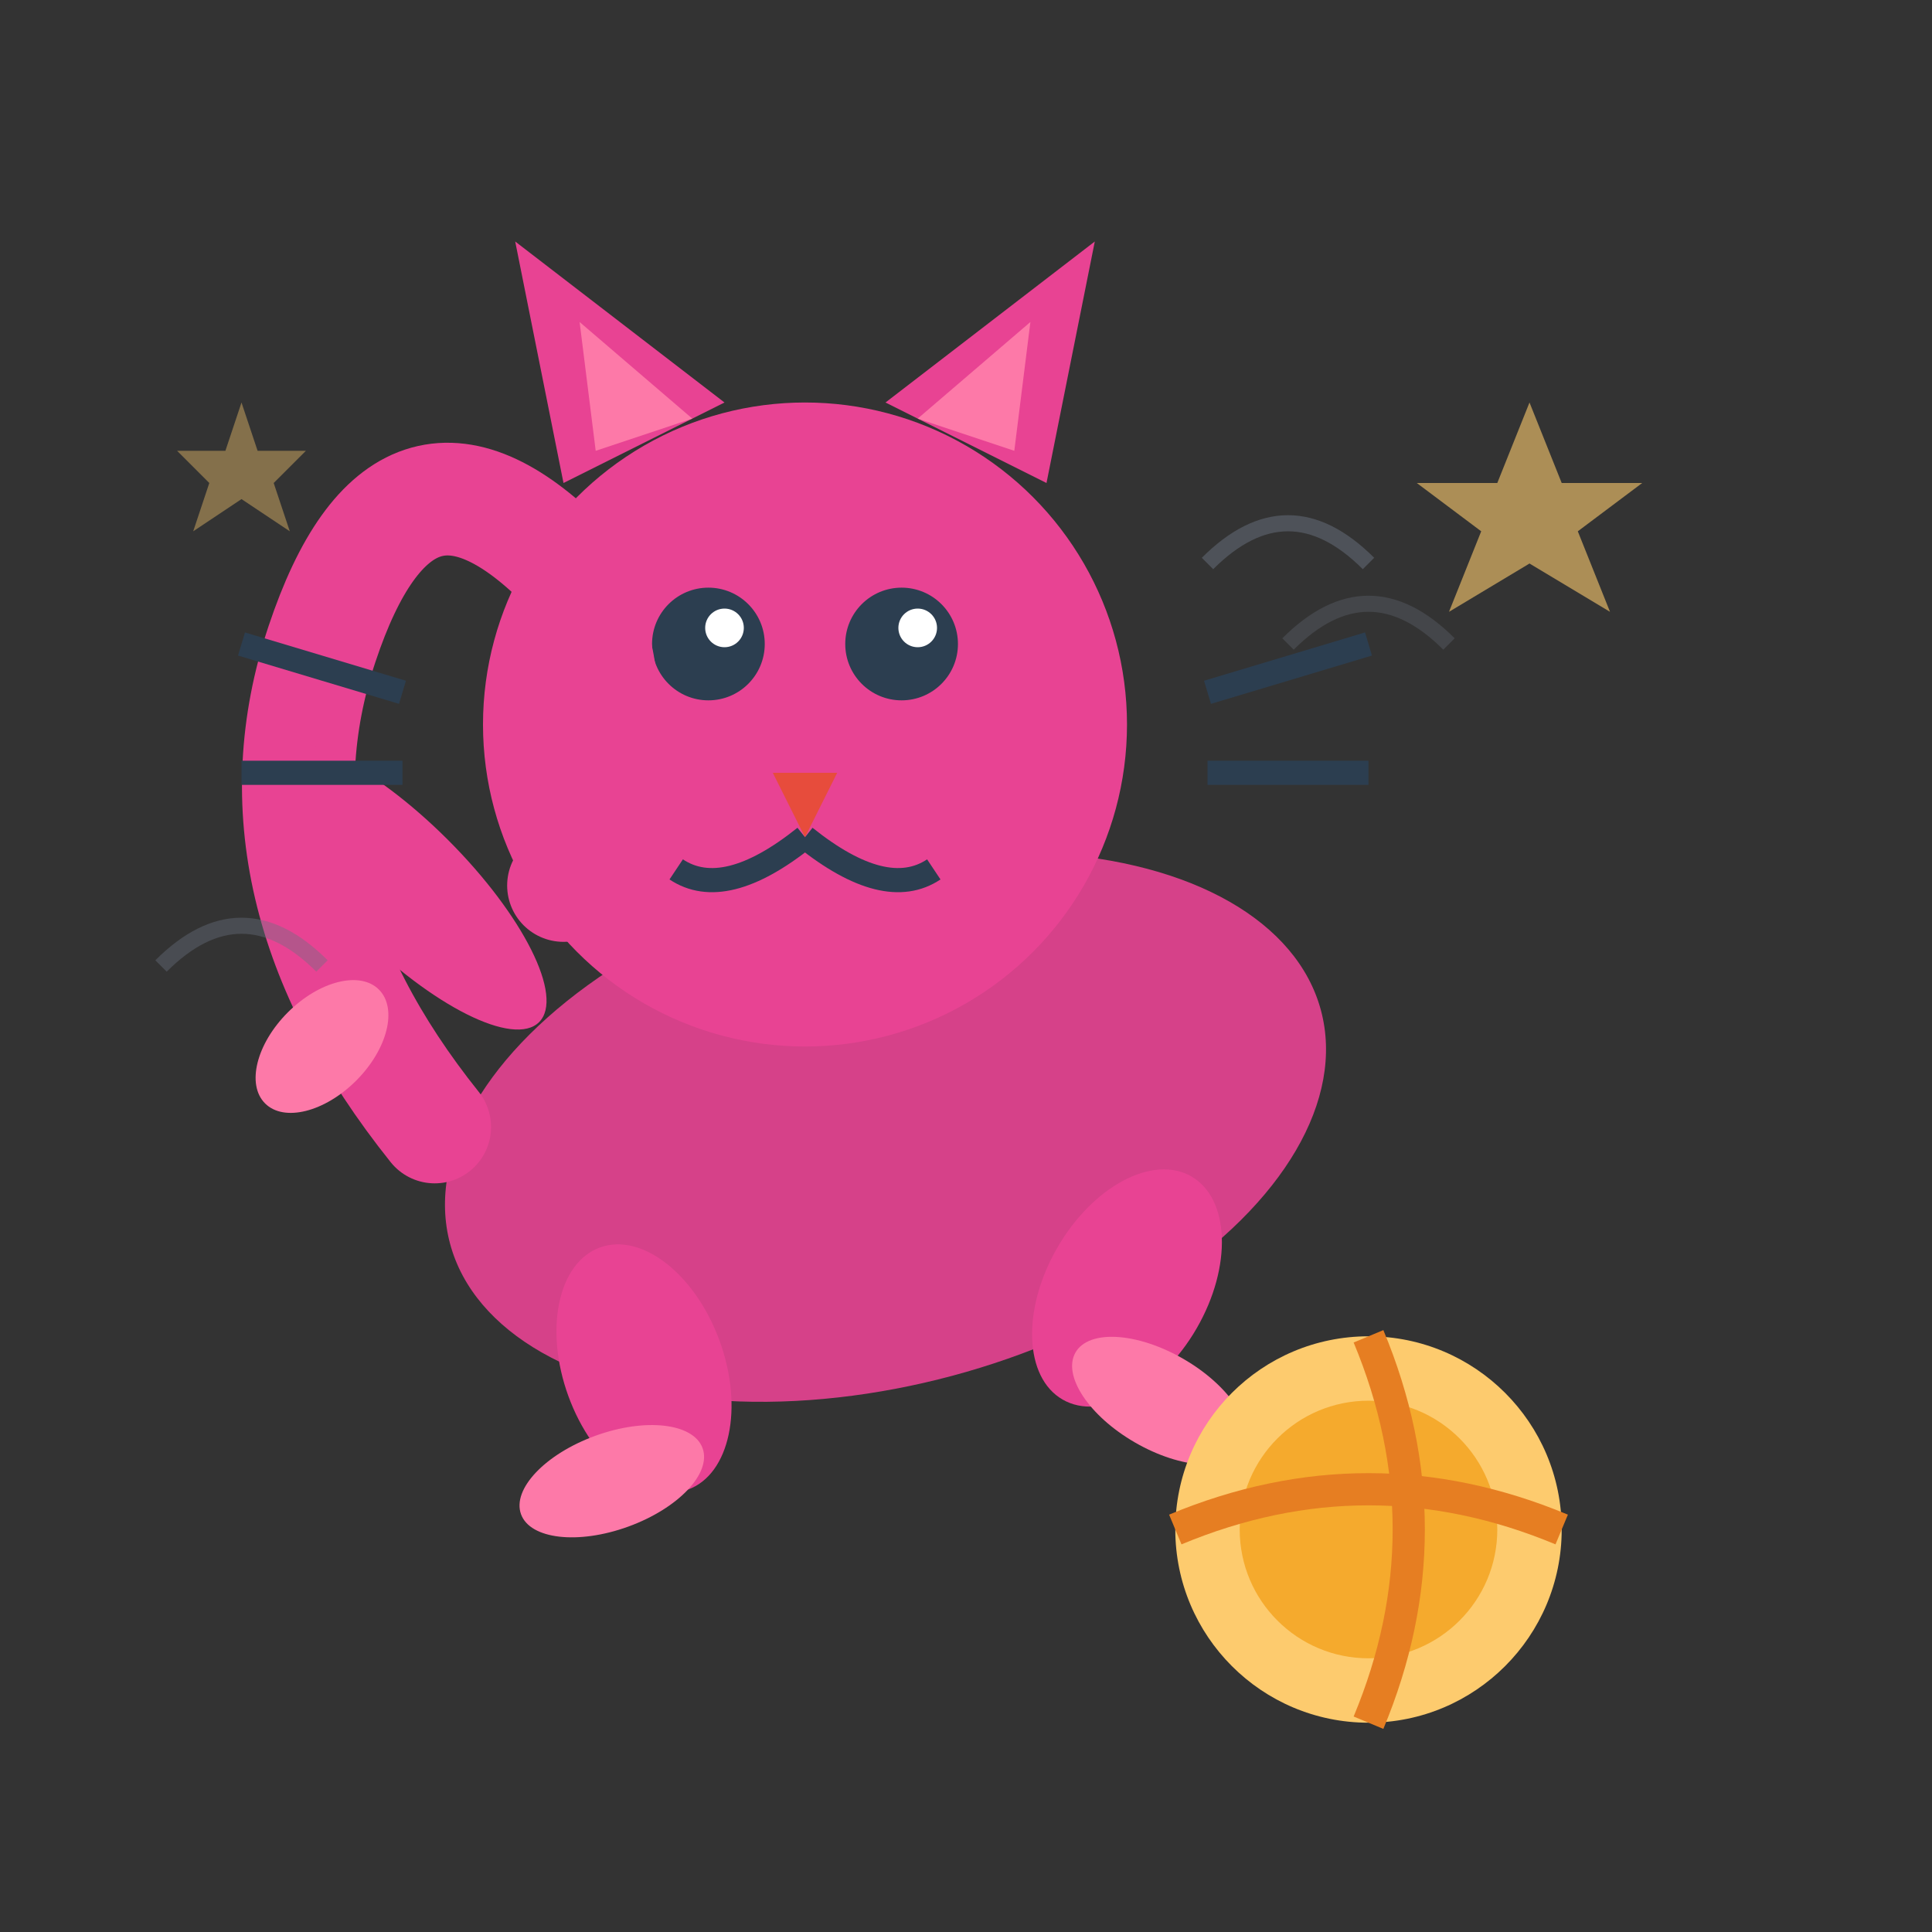 <svg width="120" height="120" viewBox="0 0 120 120" fill="none" xmlns="http://www.w3.org/2000/svg">
  <rect x="0" y="0" width="120" height="120" fill="#333333" stroke="none"/>
  <!-- Cuerpo del gato jugando -->
  <ellipse cx="55" cy="70" rx="28" ry="16" fill="#E84393" opacity="0.9" transform="rotate(-15 55 70)"/>
  
  <!-- Cabeza -->
  <circle cx="50" cy="45" r="20" fill="#E84393"/>
  
  <!-- Orejas alertas -->
  <path d="M35 30 L32 15 L45 25 Z" fill="#E84393"/>
  <path d="M65 30 L68 15 L55 25 Z" fill="#E84393"/>
  <path d="M37 28 L36 20 L43 26 Z" fill="#FD79A8"/>
  <path d="M63 28 L64 20 L57 26 Z" fill="#FD79A8"/>
  
  <!-- Ojos juguetones -->
  <circle cx="44" cy="40" r="3.5" fill="#2C3E50"/>
  <circle cx="56" cy="40" r="3.5" fill="#2C3E50"/>
  <circle cx="45" cy="39" r="1.2" fill="white"/>
  <circle cx="57" cy="39" r="1.2" fill="white"/>
  
  <!-- Nariz -->
  <path d="M48 48 L50 52 L52 48 Z" fill="#E74C3C"/>
  
  <!-- Boca sonriente -->
  <path d="M50 52 Q45 56 42 54" stroke="#2C3E50" stroke-width="1.5" fill="none"/>
  <path d="M50 52 Q55 56 58 54" stroke="#2C3E50" stroke-width="1.5" fill="none"/>
  
  <!-- Cola en movimiento -->
  <path d="M27 70 Q15 55 20 40 Q25 25 35 35 Q40 45 35 55" stroke="#E84393" stroke-width="7" fill="none" stroke-linecap="round"/>
  
  <!-- Patas en posición de juego -->
  <ellipse cx="40" cy="85" rx="5" ry="8" fill="#E84393" transform="rotate(-20 40 85)"/>
  <ellipse cx="70" cy="80" rx="5" ry="8" fill="#E84393" transform="rotate(30 70 80)"/>
  
  <!-- Pata delantera extendida -->
  <ellipse cx="25" cy="55" rx="4" ry="12" fill="#E84393" transform="rotate(-45 25 55)"/>
  
  <!-- Patitas -->
  <ellipse cx="38" cy="92" rx="6" ry="3" fill="#FD79A8" transform="rotate(-20 38 92)"/>
  <ellipse cx="72" cy="87" rx="6" ry="3" fill="#FD79A8" transform="rotate(30 72 87)"/>
  <ellipse cx="20" cy="65" rx="5" ry="3" fill="#FD79A8" transform="rotate(-45 20 65)"/>
  
  <!-- Bigotes -->
  <line x1="25" y1="43" x2="15" y2="40" stroke="#2C3E50" stroke-width="1.5"/>
  <line x1="25" y1="48" x2="15" y2="48" stroke="#2C3E50" stroke-width="1.5"/>
  <line x1="75" y1="43" x2="85" y2="40" stroke="#2C3E50" stroke-width="1.5"/>
  <line x1="75" y1="48" x2="85" y2="48" stroke="#2C3E50" stroke-width="1.5"/>
  
  <!-- Pelota de juguete -->
  <circle cx="85" cy="95" r="12" fill="#FDCB6E"/>
  <circle cx="85" cy="95" r="8" fill="#F39C12" opacity="0.7"/>
  <path d="M85 83 Q90 95 85 107" stroke="#E67E22" stroke-width="2" fill="none"/>
  <path d="M73 95 Q85 90 97 95" stroke="#E67E22" stroke-width="2" fill="none"/>
  
  <!-- Líneas de movimiento -->
  <path d="M75 35 Q80 30 85 35" stroke="#6B7280" stroke-width="1" fill="none" opacity="0.5"/>
  <path d="M80 40 Q85 35 90 40" stroke="#6B7280" stroke-width="1" fill="none" opacity="0.3"/>
  <path d="M10 60 Q15 55 20 60" stroke="#6B7280" stroke-width="1" fill="none" opacity="0.4"/>
  
  <!-- Estrellas de diversión -->
  <path d="M95 25 L97 30 L102 30 L98 33 L100 38 L95 35 L90 38 L92 33 L88 30 L93 30 Z" fill="#FDCB6E" opacity="0.6"/>
  <path d="M15 25 L16 28 L19 28 L17 30 L18 33 L15 31 L12 33 L13 30 L11 28 L14 28 Z" fill="#FDCB6E" opacity="0.4"/>
</svg>